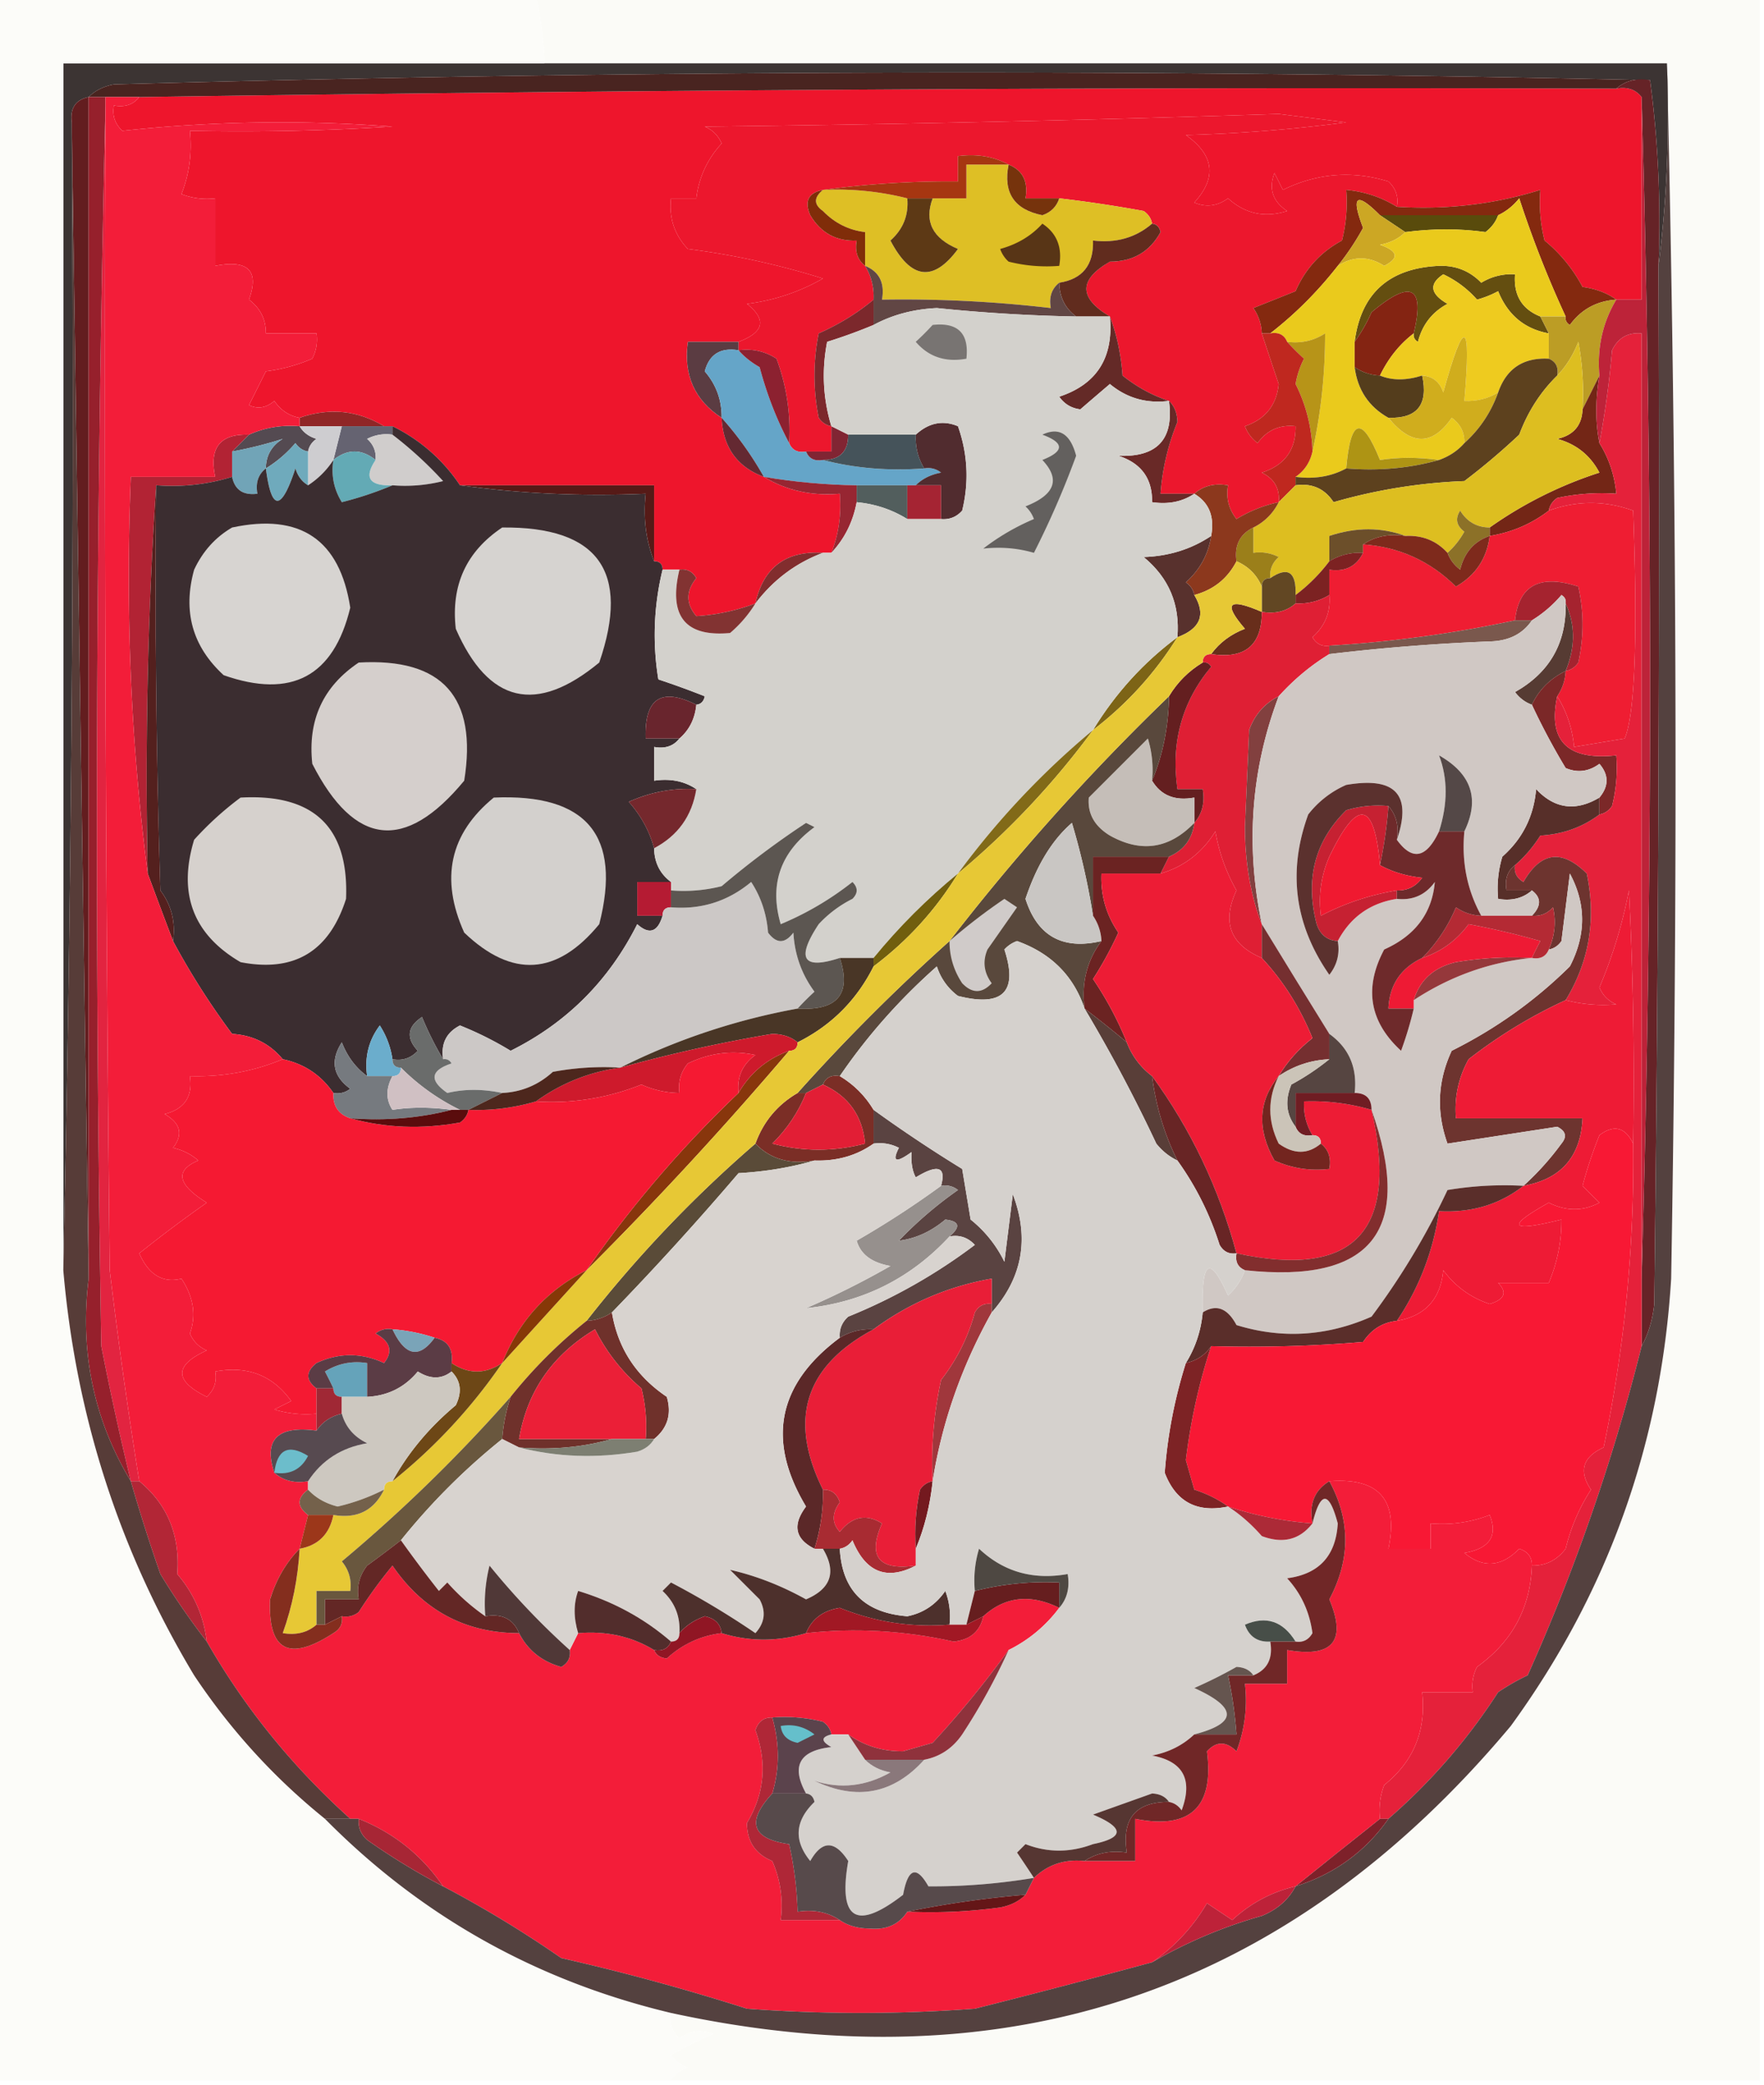 <svg xmlns="http://www.w3.org/2000/svg" width="209" height="247" style="shape-rendering:geometricPrecision;text-rendering:geometricPrecision;image-rendering:optimizeQuality;fill-rule:evenodd;clip-rule:evenodd"><path style="opacity:1" fill="#ec172d" d="M165.5 24.5c-1.815-1.13-3.815-1.796-6-2a18.452 18.452 0 0 1-.5 6c-2.513 1.348-4.347 3.348-5.5 6l-5 2a5.575 5.575 0 0 1 1 3c.656 1.984 1.322 3.984 2 6-.248 2.506-1.581 4.172-4 5a4.458 4.458 0 0 0 1.5 2c1.11-1.537 2.61-2.203 4.5-2 .048 2.792-1.285 4.625-4 5.5 1.473.71 2.14 1.876 2 3.5a16.062 16.062 0 0 0-5 2c-.929-1.189-1.262-2.522-1-4-1.599-.268-2.932.066-4 1h-4a27.716 27.716 0 0 1 2-8.5c-.028-1.07-.361-1.903-1-2.5-1.948-.631-3.781-1.631-5.5-3-.186-2.536-.686-4.869-1.5-7-3.71-2.198-3.71-4.364 0-6.5 2.729-.005 4.729-1.171 6-3.5-.124-.607-.457-.94-1-1-.111-.617-.444-1.117-1-1.5-3.327-.61-6.661-1.11-10-1.5h-4c.343-1.983-.324-3.317-2-4-1.765-.961-3.765-1.295-6-1v3a111.796 111.796 0 0 0-16 1c-1.725.343-2.225 1.343-1.5 3 1.263 2.107 3.097 3.107 5.5 3-.237 1.291.096 2.291 1 3 .734 1.208 1.067 2.541 1 4-1.922 1.601-4.089 2.935-6.5 4a25.249 25.249 0 0 0 0 10c.383.556.883.89 1.5 1v3h-3c-.992.172-1.658-.162-2-1a24.364 24.364 0 0 0-1.5-10c-1.356-.88-2.856-1.214-4.5-1v-1c3.027-1.126 3.36-2.626 1-4.5a23.954 23.954 0 0 0 9-3 92.366 92.366 0 0 0-16-3.5c-1.586-1.673-2.253-3.673-2-6h3c.3-2.473 1.3-4.64 3-6.5-.405-.945-1.072-1.612-2-2a3154.85 3154.85 0 0 0 68-1.5l8 1c-6.307.83-12.641 1.33-19 1.5 3.362 2.382 3.695 5.049 1 8 1.399.595 2.732.428 4-.5 2.027 1.839 4.36 2.339 7 1.5-1.711-1.133-2.211-2.633-1.5-4.5l1 2c4.043-1.983 8.209-2.316 12.5-1 .886.825 1.219 1.825 1 3z"/><path style="opacity:1" fill="#ee152c" d="M191.5 10.5c1.291-.237 2.291.096 3 1v24h-3c-1.109-.79-2.442-1.29-4-1.5a17.843 17.843 0 0 0-4.5-5.5 18.452 18.452 0 0 1-.5-6c-5.445 1.707-11.111 2.374-17 2 .219-1.175-.114-2.175-1-3-4.291-1.316-8.457-.983-12.5 1l-1-2c-.711 1.867-.211 3.367 1.5 4.5-2.64.839-4.973.339-7-1.5-1.268.928-2.601 1.095-4 .5 2.695-2.951 2.362-5.618-1-8 6.359-.17 12.693-.67 19-1.5l-8-1a3154.85 3154.85 0 0 1-68 1.5c.928.388 1.595 1.055 2 2-1.7 1.86-2.7 4.027-3 6.5h-3c-.253 2.327.414 4.327 2 6a92.366 92.366 0 0 1 16 3.5 23.954 23.954 0 0 1-9 3c2.36 1.874 2.027 3.374-1 4.5h-6c-.54 3.916.794 6.916 4 9 .164 3.486 1.831 5.819 5 7 2.67 1.618 5.67 2.285 9 2 .202 2.45-.131 4.783-1 7h-1c-4.4-.262-7.067 1.738-8 6-2.316.86-4.649 1.36-7 1.5-1.247-1.458-1.247-2.958 0-4.5-.457-.797-1.124-1.13-2-1h-2c0-.667-.333-1-1-1v-9h-23a20.291 20.291 0 0 0-8-7h-1c-3.137-1.89-6.47-2.224-10-1-1.235-.221-2.235-.888-3-2-.951.826-1.951.992-3 .5l2-4a20.435 20.435 0 0 0 5.5-1.5c.483-.948.65-1.948.5-3h-6c.02-1.643-.647-2.976-2-4 1.242-3.43-.091-4.763-4-4v-8a8.434 8.434 0 0 1-4-.5c.935-2.38 1.268-4.88 1-7.5 8.007.166 16.007 0 24-.5a175.082 175.082 0 0 0-32 .5c-.886-.825-1.219-1.825-1-3 1.291.237 2.291-.096 3-1a9757.719 9757.719 0 0 1 175-1z"/><path style="opacity:1" fill="#fbfbf7" d="M63.5-.5h145v247h-129c.418-.722 1.084-1.222 2-1.5a4.458 4.458 0 0 1-2-1.5 48.195 48.195 0 0 1 5-2.5c-1.399-.595-2.732-.428-4 .5-.886-.825-1.219-1.825-1-3 40.096 8.692 73.262-2.641 99.5-34 11.481-15.774 17.814-33.44 19-53 .832-48.168.665-96.168-.5-144h-133a41.58 41.58 0 0 0-1-8z"/><path style="opacity:1" fill="#debf25" d="M119.5 19.5c-.667 3.333.667 5.333 4 6 1.022-.355 1.689-1.022 2-2 3.339.39 6.673.89 10 1.5.556.383.889.883 1 1.5-1.938 1.663-4.272 2.33-7 2 .092 2.9-1.241 4.567-4 5-.904.709-1.237 1.709-1 3a150.94 150.94 0 0 0-20-1c.343-1.983-.324-3.317-2-4v-4c-1.933-.229-3.6-1.062-5-2.5-1.098-.77-1.098-1.603 0-2.5a34.17 34.17 0 0 1 10 1c.172 1.992-.495 3.659-2 5 2.423 4.624 5.089 4.957 8 1-3.021-1.273-4.021-3.273-3-6h4v-4h5z"/><path style="opacity:1" fill="#84290f" d="M165.5 24.5c5.889.374 11.555-.293 17-2a18.452 18.452 0 0 0 .5 6 17.843 17.843 0 0 1 4.5 5.5c1.558.21 2.891.71 4 1.5-2.321.158-4.154 1.158-5.5 3-.399-.228-.565-.562-.5-1a126.952 126.952 0 0 1-5.5-14c-.708.88-1.542 1.547-2.5 2h-14c-2.8-2.811-3.466-2.311-2 1.5a30.818 30.818 0 0 1-3 4.5c-2.389 3.055-5.055 5.722-8 8h-1a5.575 5.575 0 0 0-1-3l5-2c1.153-2.652 2.987-4.652 5.5-6 .495-1.973.662-3.973.5-6 2.185.204 4.185.87 6 2z"/><path style="opacity:1" fill="#5d3915" d="M107.5 23.5h3c-1.021 2.727-.021 4.727 3 6-2.911 3.957-5.577 3.624-8-1 1.505-1.341 2.172-3.008 2-5z"/><path style="opacity:1" fill="#612c1e" d="M136.5 26.5c.543.06.876.393 1 1-1.271 2.329-3.271 3.495-6 3.5-3.71 2.136-3.71 4.302 0 6.5h-4c-1.306-.967-1.973-2.3-2-4 2.759-.433 4.092-2.1 4-5 2.728.33 5.062-.337 7-2z"/><path style="opacity:1" fill="#644e10" d="m182.5 37.5 1 2c-2.86-.518-4.86-2.184-6-5a11.47 11.47 0 0 1-2.5 1 12.218 12.218 0 0 0-4-3c-1.726 1.148-1.559 2.315.5 3.5-1.82.98-2.987 2.48-3.5 4.5-.399-.228-.565-.562-.5-1 1.34-5.597-.327-6.43-5-2.5a19.588 19.588 0 0 1-2 3.5c.735-5.73 4.068-8.73 10-9 1.981-.063 3.648.604 5 2a6.846 6.846 0 0 1 4-1c-.19 2.459.81 4.126 3 5z"/><path style="opacity:1" fill="#3c3433" d="M64.5 7.5h133c.326 8.184-.008 16.184-1 24 .297-7.42-.036-14.754-1-22a3645.05 3645.05 0 0 0-182 .5c-1.238.232-2.238.732-3 1.5-1.548.321-2.215 1.321-2 3a4624.61 4624.61 0 0 1-1 136V7.5h57z"/><path style="opacity:1" fill="#583516" d="M123.5 26.5c1.713 1.135 2.38 2.802 2 5a18.437 18.437 0 0 1-6-.5 3.647 3.647 0 0 1-1-1.5c2.044-.565 3.71-1.565 5-3z"/><path style="opacity:1" fill="#594b0c" d="M163.5 25.5h14c-.283.79-.783 1.456-1.5 2-3.047-.429-6.214-.429-9.5 0l-3-2z"/><path style="opacity:1" fill="#cca724" d="m163.5 25.5 3 2c-.763.768-1.763 1.268-3 1.5 2.145.743 2.311 1.576.5 2.5-1.826-1.173-3.659-1.173-5.5 0a30.818 30.818 0 0 0 3-4.5c-1.466-3.811-.8-4.311 2-1.5z"/><path style="opacity:1" fill="#802d09" d="M97.5 22.5c-1.098.897-1.098 1.73 0 2.5 1.4 1.438 3.067 2.271 5 2.5v4c-.904-.709-1.237-1.709-1-3-2.403.107-4.237-.893-5.5-3-.725-1.657-.225-2.657 1.5-3z"/><path style="opacity:1" fill="#a63611" d="M119.5 19.5h-5v4h-7a34.17 34.17 0 0 0-10-1 111.796 111.796 0 0 1 16-1v-3c2.235-.295 4.235.039 6 1z"/><path style="opacity:1" fill="#76330c" d="M119.5 19.5c1.676.683 2.343 2.017 2 4h4c-.311.978-.978 1.645-2 2-3.333-.667-4.667-2.667-4-6z"/><path style="opacity:1" fill="#492420" d="M195.5 9.5c-1.599-.268-2.932.066-4 1-58.338-.19-116.671.144-175 1h-6c.762-.768 1.762-1.268 3-1.5a3645.05 3645.05 0 0 1 182-.5z"/><path style="opacity:1" fill="#eaca1c" d="M185.5 37.5h-3c-2.19-.874-3.19-2.541-3-5a6.846 6.846 0 0 0-4 1c-1.352-1.396-3.019-2.063-5-2-5.932.27-9.265 3.27-10 9v3c.345 2.698 1.678 4.698 4 6 2.709 3.328 5.209 3.328 7.5 0 1.039.744 1.539 1.744 1.5 3-.79.901-1.79 1.568-3 2-2.511-.338-4.845-.338-7 0-2.145-5.31-3.479-4.977-4 1-1.765.961-3.765 1.295-6 1 1.051-.722 1.718-1.722 2-3 1.004-4.523 1.504-9.19 1.5-14-1.356.88-2.856 1.214-4.5 1-.342-.838-1.008-1.172-2-1 2.945-2.278 5.611-4.945 8-8 1.841-1.173 3.674-1.173 5.5 0 1.811-.924 1.645-1.757-.5-2.5 1.237-.232 2.237-.732 3-1.5 3.286-.429 6.453-.429 9.5 0 .717-.544 1.217-1.21 1.5-2 .958-.453 1.792-1.12 2.5-2a126.952 126.952 0 0 0 5.5 14z"/><path style="opacity:1" fill="#614644" d="M102.5 31.5c1.676.683 2.343 2.017 2 4a150.94 150.94 0 0 1 20 1c-.237-1.291.096-2.291 1-3 .027 1.7.694 3.033 2 4a195.89 195.89 0 0 1-16.5-1c-2.777.131-5.277.798-7.5 2v-3c.067-1.459-.266-2.792-1-4z"/><path style="opacity:1" fill="#842412" d="M167.5 39.5c-1.68 1.282-3.013 2.949-4 5a5.728 5.728 0 0 1-3-1v-3a19.588 19.588 0 0 0 2-3.5c4.673-3.93 6.34-3.097 5 2.5z"/><path style="opacity:1" fill="#7c282c" d="M103.5 35.5v3a61.25 61.25 0 0 1-5.5 2c-.659 3.388-.492 6.721.5 10-.617-.11-1.117-.444-1.5-1a25.249 25.249 0 0 1 0-10c2.411-1.065 4.578-2.399 6.5-4z"/><path style="opacity:1" fill="#bc9d25" d="M191.5 35.5c-1.623 2.715-2.29 5.715-2 9l-2 4a32.462 32.462 0 0 0-.5-8c-.608 1.566-1.442 2.9-2.5 4 .172-.992-.162-1.658-1-2v-3l-1-2h3c-.065.438.101.772.5 1 1.346-1.842 3.179-2.842 5.5-3z"/><path style="opacity:1" fill="#642a27" d="M131.5 37.5c.814 2.131 1.314 4.464 1.5 7 1.719 1.369 3.552 2.369 5.5 3-2.657.338-4.99-.329-7-2a612.617 612.617 0 0 0-3.5 3c-1.059-.13-1.892-.63-2.5-1.5 4.458-1.471 6.458-4.638 6-9.5z"/><path style="opacity:1" fill="#5b3c42" d="M87.5 40.5v1c-2.135-.353-3.468.48-4 2.5 1.356 1.567 2.023 3.4 2 5.5-3.206-2.084-4.54-5.084-4-9h6z"/><path style="opacity:1" fill="#662327" d="M191.5 10.5c1.068-.934 2.401-1.268 4-1a127.773 127.773 0 0 1 1 22c.167 41.001 0 82.001-.5 123-.198 1.882-.698 3.548-1.5 5v-8a2451.113 2451.113 0 0 0 0-140c-.709-.904-1.709-1.237-3-1z"/><path style="opacity:1" fill="#b79418" d="M155.5 53.5a18.724 18.724 0 0 0-2-8c.18-1.054.513-2.054 1-3a30.968 30.968 0 0 1-2-2c1.644.214 3.144-.12 4.5-1 .004 4.81-.496 9.477-1.5 14z"/><path style="opacity:1" fill="#eecb1f" d="M183.5 39.5v3c-3.022-.158-5.022 1.175-6 4-1.208.734-2.541 1.067-4 1 .827-9.696-.006-10.029-2.5-1-.417-1.256-1.25-1.923-2.5-2-1.898.596-3.565.596-5 0 .987-2.051 2.32-3.718 4-5-.065.438.101.772.5 1 .513-2.02 1.68-3.52 3.5-4.5-2.059-1.185-2.226-2.352-.5-3.5a12.218 12.218 0 0 1 4 3 11.47 11.47 0 0 0 2.5-1c1.14 2.816 3.14 4.482 6 5z"/><path style="opacity:1" fill="#65a5c8" d="M87.5 41.5c.672.767 1.505 1.434 2.5 2 .861 3.23 2.028 6.23 3.5 9 .342.838 1.008 1.172 2 1 .342.838 1.008 1.172 2 1 3.798.983 7.798 1.317 12 1a2.427 2.427 0 0 1 2 .5c-1.237.232-2.237.732-3 1.5h-7a72.046 72.046 0 0 1-11-1 39.397 39.397 0 0 0-5-7c.023-2.1-.644-3.933-2-5.5.532-2.02 1.865-2.853 4-2.5z"/><path style="opacity:1" fill="#8c2130" d="M87.5 41.5c1.644-.214 3.144.12 4.5 1a24.364 24.364 0 0 1 1.5 10c-1.472-2.77-2.639-5.77-3.5-9-.995-.566-1.828-1.233-2.5-2z"/><path style="opacity:1" fill="#543d1c" d="M160.5 43.5c.891.61 1.891.943 3 1 1.435.596 3.102.596 5 0 .744 3.45-.59 5.116-4 5-2.322-1.302-3.655-3.302-4-6z"/><path style="opacity:1" fill="#d0ad1d" d="M177.5 46.5c-.84 2.352-2.174 4.352-4 6 .039-1.256-.461-2.256-1.5-3-2.291 3.328-4.791 3.328-7.5 0 3.41.116 4.744-1.55 4-5 1.25.077 2.083.744 2.5 2 2.494-9.029 3.327-8.696 2.5 1 1.459.067 2.792-.266 4-1z"/><path style="opacity:1" fill="#902626" d="M45.5 50.5h-10v-1c3.53-1.224 6.863-.89 10 1z"/><path style="opacity:1" fill="#bf281f" d="M149.5 39.5h1c.992-.172 1.658.162 2 1a30.968 30.968 0 0 0 2 2c-.487.946-.82 1.946-1 3a18.724 18.724 0 0 1 2 8c-.282 1.278-.949 2.278-2 3v1l-2 2c.14-1.624-.527-2.79-2-3.5 2.715-.875 4.048-2.708 4-5.5-1.89-.203-3.39.463-4.5 2a4.458 4.458 0 0 1-1.5-2c2.419-.828 3.752-2.494 4-5-.678-2.016-1.344-4.016-2-6z"/><path style="opacity:1" fill="#544a51" d="M35.5 50.5c.417.722 1.084 1.222 2 1.5-.556.383-.89.883-1 1.5-.617-.11-1.117-.444-1.5-1a14.692 14.692 0 0 1-3.5 3c.01-1.517.677-2.684 2-3.5a49.692 49.692 0 0 1-6 1.5l2-2c1.88-.841 3.88-1.175 6-1z"/><path style="opacity:1" fill="#656371" d="M40.5 50.5h6v1a4.932 4.932 0 0 0-3 .5c.752.67 1.086 1.504 1 2.5-1.667-1.333-3.333-1.333-5 0l1-4z"/><path style="opacity:1" fill="#cecdd0" d="M35.5 50.5h5l-1 4a10.174 10.174 0 0 1-3 3v-4c.11-.617.444-1.117 1-1.5-.916-.278-1.583-.778-2-1.5z"/><path style="opacity:1" fill="#642932" d="M85.5 49.5a39.397 39.397 0 0 1 5 7c-3.169-1.181-4.836-3.514-5-7z"/><path style="opacity:1" fill="#812533" d="m98.5 50.5 2 1c0 2-1 3-3 3-.992.172-1.658-.162-2-1h3v-3z"/><path style="opacity:1" fill="#512c2f" d="M111.5 61.5v-4h-3c.763-.768 1.763-1.268 3-1.5a2.427 2.427 0 0 0-2-.5c-.734-1.208-1.067-2.541-1-4 1.544-1.414 3.211-1.747 5-1 1.157 3.284 1.324 6.618.5 10-.671.752-1.504 1.086-2.5 1z"/><path style="opacity:1" fill="#631d1f" d="M10.5 11.5v140l-2-137c-.215-1.679.452-2.679 2-3z"/><path style="opacity:1" fill="#45535a" d="M100.5 51.5h8c-.067 1.459.266 2.792 1 4-4.202.317-8.202-.017-12-1 2 0 3-1 3-3z"/><path style="opacity:1" fill="#ae9414" d="M170.5 54.5c-3.462.982-7.129 1.315-11 1 .521-5.977 1.855-6.31 4-1 2.155-.338 4.489-.338 7 0z"/><path style="opacity:1" fill="#71a4b7" d="M31.5 55.5c-.904.709-1.237 1.709-1 3-1.679.215-2.679-.452-3-2v-3c2.15-.405 4.15-.905 6-1.5-1.323.816-1.99 1.983-2 3.5z"/><path style="opacity:1" fill="#6faabc" d="M36.5 53.5v4c-.722-.417-1.222-1.084-1.5-2-1.672 5.111-2.838 5.111-3.5 0 1.294-.79 2.46-1.79 3.5-3 .383.556.883.89 1.5 1z"/><path style="opacity:1" fill="#d0cdcc" d="M46.5 51.5a46.142 46.142 0 0 1 6 5.5 18.436 18.436 0 0 1-6 .5c-2.748.098-3.414-.902-2-3 .086-.996-.248-1.83-1-2.5a4.932 4.932 0 0 1 3-.5z"/><path style="opacity:1" fill="#692927" d="M138.5 47.5c.639.597.972 1.43 1 2.5a27.716 27.716 0 0 0-2 8.5h4c-1.419.951-3.085 1.285-5 1 .048-2.792-1.285-4.625-4-5.5 4.614.197 6.614-1.97 6-6.5z"/><path style="opacity:1" fill="#5d411e" d="M183.5 42.5c.838.342 1.172 1.008 1 2-1.974 1.928-3.474 4.261-4.5 7a80.397 80.397 0 0 1-6.5 5.5 64.786 64.786 0 0 0-15.5 2.5c-1.049-1.607-2.549-2.273-4.5-2v-1c2.235.295 4.235-.039 6-1 3.871.315 7.538-.018 11-1 1.21-.432 2.21-1.099 3-2 1.826-1.648 3.16-3.648 4-6 .978-2.825 2.978-4.158 6-4z"/><path style="opacity:1" fill="#63aab5" d="M44.5 54.5c-1.414 2.098-.748 3.098 2 3a41.744 41.744 0 0 1-6 2c-.952-1.545-1.285-3.212-1-5 1.667-1.333 3.333-1.333 5 0z"/><path style="opacity:1" fill="#561a17" d="M54.5 57.5h23v9c-.973-2.448-1.306-5.115-1-8-7.52.325-14.852-.008-22-1z"/><path style="opacity:1" fill="#972632" d="M90.5 56.5c3.635.614 7.302.948 11 1v2c-.44 2.344-1.44 4.344-3 6 .869-2.217 1.202-4.55 1-7-3.33.285-6.33-.382-9-2z"/><path style="opacity:1" fill="#525e5d" d="M101.5 57.5h6v4c-1.815-1.13-3.815-1.796-6-2v-2z"/><path style="opacity:1" fill="#732616" d="M189.5 44.5c-.486 2.882-.486 5.548 0 8 1.13 1.815 1.796 3.815 2 6a24.939 24.939 0 0 0-7 .5c-.556.383-.889.883-1 1.5-2.047 1.575-4.381 2.575-7 3v-1a47.882 47.882 0 0 1 13-6.5c-1.083-2.056-2.75-3.39-5-4 1.926-.422 2.926-1.59 3-3.5l2-4z"/><path style="opacity:1" fill="#a52433" d="M107.5 57.5h4v4h-4v-4z"/><path style="opacity:1" fill="#ddbe20" d="M187.5 48.5c-.074 1.91-1.074 3.078-3 3.5 2.25.61 3.917 1.944 5 4a47.882 47.882 0 0 0-13 6.5c-1.517-.01-2.684-.677-3.5-2-.617.95-.451 1.782.5 2.5-.566.995-1.233 1.828-2 2.5-1.32-1.442-2.986-2.108-5-2-2.844-1.051-5.844-1.051-9 0v3a20.233 20.233 0 0 1-4 4c.098-2.748-.902-3.414-3-2-.086-.996.248-1.83 1-2.5a4.932 4.932 0 0 0-3-.5v-3a6.544 6.544 0 0 0 3-3l2-2c1.951-.273 3.451.393 4.5 2a64.786 64.786 0 0 1 15.5-2.5 80.397 80.397 0 0 0 6.5-5.5c1.026-2.739 2.526-5.072 4.5-7 1.058-1.1 1.892-2.434 2.5-4 .497 2.646.664 5.313.5 8z"/><path style="opacity:1" fill="#8c7128" d="M176.5 62.5v1c-1.835.622-3.002 1.956-3.5 4-.717-.544-1.217-1.21-1.5-2 .767-.672 1.434-1.505 2-2.5-.951-.718-1.117-1.55-.5-2.5.816 1.323 1.983 1.99 3.5 2z"/><path style="opacity:1" fill="#b22334" d="m29.5 51.5-2 2v3c-2.892.903-5.892 1.236-9 1a529.607 529.607 0 0 0-1 46c-1.984-15.298-2.651-30.964-2-47h10c-.744-3.45.59-5.116 4-5z"/><path style="opacity:1" fill="#6c4f2a" d="M166.5 63.5c-1.915-.285-3.581.049-5 1v1c-1.459-.067-2.792.266-4 1v-3c3.156-1.051 6.156-1.051 9 0z"/><path style="opacity:1" fill="#9b7f1a" d="M148.5 62.5v3a4.932 4.932 0 0 1 3 .5c-.752.67-1.086 1.504-1 2.5-.667 0-1 .333-1 1-.6-1.4-1.6-2.4-3-3-.271-1.88.396-3.213 2-4z"/><path style="opacity:1" fill="#ef1d32" d="M184.5 82.5a5.727 5.727 0 0 0 1-3c.617-.11 1.117-.444 1.5-1 .667-3 .667-6 0-9-4.546-1.494-7.046-.16-7.5 4a145.624 145.624 0 0 1-22 3c-.876.13-1.543-.203-2-1 1.505-1.341 2.172-3.008 2-5v-3c1.88.27 3.213-.396 4-2v-1c4.274.303 7.941 1.97 11 5 2.333-1.332 3.666-3.332 4-6 2.619-.425 4.953-1.425 7-3 3.314-1.207 6.648-1.207 10 0 .545 15.073.211 24.073-1 27l-6 1c-.204-2.185-.87-4.185-2-6z"/><path style="opacity:1" fill="#822d2e" d="M97.5 65.5c-3.21 1.201-5.877 3.201-8 6 .933-4.262 3.6-6.262 8-6z"/><path style="opacity:1" fill="#8c381d" d="M141.5 58.5c1.068-.934 2.401-1.268 4-1-.262 1.478.071 2.811 1 4a16.062 16.062 0 0 1 5-2 6.544 6.544 0 0 1-3 3c-1.604.787-2.271 2.12-2 4-1.059 2.055-2.725 3.389-5 4-.111-.617-.444-1.117-1-1.5 1.674-1.506 2.674-3.34 3-5.5.423-2.281-.244-3.948-2-5z"/><path style="opacity:1" fill="#7e2a1c" d="M161.5 64.5c1.419-.951 3.085-1.285 5-1 2.014-.108 3.68.558 5 2 .283.79.783 1.456 1.5 2 .498-2.044 1.665-3.378 3.5-4-.334 2.668-1.667 4.668-4 6-3.059-3.03-6.726-4.697-11-5z"/><path style="opacity:1" fill="#58312d" d="M143.5 63.5c-.326 2.16-1.326 3.994-3 5.5.556.383.889.883 1 1.5 1.397 2.323.73 3.99-2 5 .321-3.872-1.012-7.039-4-9.5 2.982-.097 5.649-.93 8-2.5z"/><path style="opacity:1" fill="#624723" d="M153.5 70.5v1c-1.068.934-2.401 1.268-4 1v-3c0-.667.333-1 1-1 2.098-1.414 3.098-.748 3 2z"/><path style="opacity:1" fill="#7c2222" d="M161.5 65.5c-.787 1.604-2.12 2.27-4 2v3c-1.208.734-2.541 1.067-4 1v-1a20.233 20.233 0 0 0 4-4c1.208-.734 2.541-1.067 4-1z"/><path style="opacity:1" fill="#e22440" d="M12.5 12.5c-.167 46.001 0 92.001.5 138a620.147 620.147 0 0 0 3.5 25h-1a375.713 375.713 0 0 1-3.5-16c-.832-49.168-.665-98.168.5-147z"/><path style="opacity:1" fill="#a5232f" d="M185.5 79.5c1.157-2.807 1.157-5.474 0-8 .065-.438-.101-.772-.5-1a14.694 14.694 0 0 1-3.5 3h-2c.454-4.16 2.954-5.494 7.5-4 .667 3 .667 6 0 9-.383.556-.883.89-1.5 1z"/><path style="opacity:1" fill="#3b2d30" d="M46.5 51.5v-1a20.291 20.291 0 0 1 8 7c7.148.992 14.48 1.325 22 1-.306 2.885.027 5.552 1 8 .667 0 1 .333 1 1a32.591 32.591 0 0 0-.5 13 99.82 99.82 0 0 1 5.5 2c-.124.607-.457.94-1 1-4.159-2.086-6.159-.752-6 4h4c-.709.904-1.709 1.237-3 1v4c1.915-.284 3.581.049 5 1-2.738-.163-5.404.337-8 1.5 1.453 1.649 2.453 3.482 3 5.5.027 1.699.694 3.033 2 4h-4v4h3c-.578 1.943-1.578 2.277-3 1-3.363 6.696-8.363 11.696-15 15a40.181 40.181 0 0 0-6-3c-1.611.82-2.278 2.154-2 4a38.715 38.715 0 0 1-2.5-5c-1.744 1.149-1.91 2.483-.5 4-.825.886-1.825 1.219-3 1a10.122 10.122 0 0 0-1.5-4c-1.319 1.75-1.819 3.75-1.5 6-1.35-.983-2.35-2.316-3-4-1.393 2.174-1.06 4.007 1 5.5a2.429 2.429 0 0 1-2 .5c-1.464-2.13-3.464-3.463-6-4-1.53-1.846-3.53-2.846-6-3a88.621 88.621 0 0 1-7-11c.319-2.25-.181-4.25-1.5-6-.5-15.996-.667-31.996-.5-48 3.108.236 6.108-.097 9-1 .321 1.548 1.321 2.215 3 2-.237-1.291.096-2.291 1-3 .662 5.111 1.828 5.111 3.5 0 .278.916.778 1.583 1.5 2a10.174 10.174 0 0 0 3-3c-.285 1.788.048 3.455 1 5a41.744 41.744 0 0 0 6-2 18.436 18.436 0 0 0 6-.5 46.142 46.142 0 0 0-6-5.5z"/><path style="opacity:1" fill="#d6d3d0" d="M59.5 62.5c11.38-.118 15.213 5.215 11.5 16-7.465 6.174-13.132 4.84-17-4-.587-5.156 1.246-9.156 5.5-12z"/><path style="opacity:1" fill="#d7d4d1" d="M27.5 62.5c8.089-1.731 12.755 1.436 14 9.5-1.97 8.154-6.97 10.82-15 8-3.703-3.396-4.87-7.563-3.5-12.5 1.025-2.187 2.525-3.854 4.5-5z"/><path style="opacity:1" fill="#563b33" d="M185.5 71.5c1.157 2.526 1.157 5.193 0 8-1.841.902-3.174 2.236-4 4-.789-.283-1.456-.783-2-1.5 4.099-2.314 6.099-5.814 6-10.5z"/><path style="opacity:1" fill="#682e1b" d="M149.5 72.5c.012 3.946-1.988 5.613-6 5 .983-1.35 2.316-2.35 4-3-2.628-3.046-1.961-3.713 2-2z"/><path style="opacity:1" fill="#7a584d" d="M179.5 73.5h2c-1.089 1.617-2.756 2.45-5 2.5-6.382.247-12.715.747-19 1.5v-1a145.624 145.624 0 0 0 22-3z"/><path style="opacity:1" fill="#7d6416" d="M139.5 75.5c-2.632 4.234-5.966 7.9-10 11 2.661-4.358 5.995-8.025 10-11z"/><path style="opacity:1" fill="#96202c" d="M10.5 11.5h2v1a3605.994 3605.994 0 0 0-.5 147 375.713 375.713 0 0 0 3.5 16c-4.398-7.308-6.064-15.308-5-24v-140z"/><path style="opacity:1" fill="#7b2828" d="M185.5 79.5a5.727 5.727 0 0 1-1 3c-1.128 5.29 1.206 7.623 7 7a18.452 18.452 0 0 1-.5 6c-.383.556-.883.89-1.5 1v-2c1.126-1.358 1.126-2.692 0-4-1.268.928-2.601 1.095-4 .5a81.314 81.314 0 0 1-4-7.5c.826-1.764 2.159-3.098 4-4z"/><path style="opacity:1" fill="#69252d" d="M82.5 83.5c-.16 1.653-.826 2.986-2 4h-4c-.159-4.752 1.841-6.086 6-4z"/><path style="opacity:1" fill="#d3d1cc" d="M127.5 37.5h4c.458 4.862-1.542 8.029-6 9.5.608.87 1.441 1.37 2.5 1.5a612.617 612.617 0 0 1 3.5-3c2.01 1.671 4.343 2.338 7 2 .614 4.53-1.386 6.697-6 6.5 2.715.875 4.048 2.708 4 5.5 1.915.285 3.581-.049 5-1 1.756 1.052 2.423 2.719 2 5-2.351 1.57-5.018 2.403-8 2.5 2.988 2.461 4.321 5.628 4 9.5-4.005 2.975-7.339 6.642-10 11a96.498 96.498 0 0 0-16 17c-3.667 3-7 6.333-10 10h-4c-4.377 1.432-5.21.099-2.5-4a13.923 13.923 0 0 1 4-3c.667-.667.667-1.333 0-2a36.108 36.108 0 0 1-8.5 5c-1.377-4.702-.043-8.535 4-11.5l-1-.5a103.255 103.255 0 0 0-10 7.5 18.452 18.452 0 0 1-6 .5v-1c-1.306-.967-1.973-2.301-2-4 2.823-1.492 4.49-3.826 5-7-1.419-.951-3.085-1.284-5-1v-4c1.291.237 2.291-.096 3-1 1.174-1.014 1.84-2.347 2-4 .543-.06.876-.393 1-1a99.82 99.82 0 0 0-5.5-2c-.706-4.387-.54-8.72.5-13h2c-1.322 5.493.678 7.993 6 7.5a14.692 14.692 0 0 0 3-3.5c2.123-2.799 4.79-4.799 8-6h1c1.56-1.656 2.56-3.656 3-6 2.185.204 4.185.87 6 2h4c.996.086 1.829-.248 2.5-1 .824-3.382.657-6.716-.5-10-1.789-.747-3.456-.414-5 1h-8l-2-1c-.992-3.279-1.159-6.612-.5-10a61.25 61.25 0 0 0 5.5-2c2.223-1.202 4.723-1.869 7.5-2a195.89 195.89 0 0 0 16.5 1z"/><path style="opacity:1" fill="#823332" d="M80.5 67.5c.876-.13 1.543.203 2 1-1.247 1.542-1.247 3.042 0 4.5 2.351-.14 4.684-.64 7-1.5a14.692 14.692 0 0 1-3 3.5c-5.322.493-7.322-2.007-6-7.5z"/><path style="opacity:1" fill="#63605e" d="M123.5 51.5c1.985-.934 3.318-.1 4 2.5a105.253 105.253 0 0 1-5 11.5c-1.926-.56-3.926-.727-6-.5a26.968 26.968 0 0 1 6-3.5 3.647 3.647 0 0 0-1-1.5c3.502-1.375 4.168-3.208 2-5.5 2.625-1.034 2.625-2.034 0-3z"/><path style="opacity:1" fill="#787472" d="M110.5 38.5c3-.333 4.333 1 4 4-2.477.45-4.477-.218-6-2a30.968 30.968 0 0 0 2-2z"/><path style="opacity:1" fill="#df1f34" d="M157.5 70.5c.172 1.992-.495 3.659-2 5 .457.797 1.124 1.13 2 1v1c-2.196 1.338-4.196 3.005-6 5-1.673.843-2.84 2.176-3.5 4l-.5 11.5c.01 4.229.677 8.062 2 11.5v4c-3.753-1.59-4.753-4.257-3-8a21.4 21.4 0 0 1-2.5-7c-1.558 2.521-3.725 4.188-6.5 5l1-2c1.762-.762 2.762-2.096 3-4 .934-1.068 1.268-2.401 1-4h-3c-.792-5.524.541-10.357 4-14.5-.228-.399-.562-.565-1-.5 0-.667.333-1 1-1 4.012.613 6.012-1.054 6-5 1.599.268 2.932-.066 4-1 1.459.067 2.792-.266 4-1z"/><path style="opacity:1" fill="#d5cfcc" d="M42.5 78.5c9.928-.57 14.094 4.097 12.5 14-7 8.467-13 7.801-18-2-.562-5.165 1.271-9.165 5.5-12z"/><path style="opacity:1" fill="#54201e" d="M18.5 57.5c-.167 16.004 0 32.004.5 48 1.319 1.75 1.819 3.75 1.5 6-.994-2.624-1.994-5.29-3-8-.33-15.51.004-30.842 1-46z"/><path style="opacity:1" fill="#e5213a" d="M194.5 151.5v8a234.482 234.482 0 0 1-13.5 39 26.585 26.585 0 0 0-3.5 2 70.082 70.082 0 0 1-13 15h-1a8.43 8.43 0 0 1 .5-4c3.495-2.8 4.995-6.467 4.5-11h6a4.934 4.934 0 0 1 .5-3c4.151-2.972 6.317-6.972 6.5-12 1.643.02 2.976-.647 4-2a22.725 22.725 0 0 1 3-7c-1.482-2.21-.982-3.876 1.5-5a165.269 165.269 0 0 0 3.5-36c.166-10.006 0-20.006-.5-30a57.281 57.281 0 0 1-3.5 11.5c.405.945 1.072 1.612 2 2a17.65 17.65 0 0 1-6-.5c2.797-4.58 3.63-9.58 2.5-15-2.948-2.919-5.448-2.586-7.5 1-.798-.457-1.131-1.124-1-2 1.135-.974 2.135-2.141 3-3.5 2.651-.153 4.984-.987 7-2.5.617-.11 1.117-.444 1.5-1 .495-1.973.662-3.973.5-6-5.794.623-8.128-1.71-7-7 1.13 1.815 1.796 3.815 2 6l6-1c1.211-2.927 1.545-11.927 1-27-3.352-1.207-6.686-1.207-10 0 .111-.617.444-1.117 1-1.5a24.939 24.939 0 0 1 7-.5c-.204-2.185-.87-4.185-2-6 .68-3.62 1.18-7.286 1.5-11 .71-1.473 1.876-2.14 3.5-2v112z"/><path style="opacity:1" fill="#641f20" d="M142.5 78.5c.438-.065.772.101 1 .5-3.459 4.143-4.792 8.976-4 14.5h3c.268 1.599-.066 2.932-1 4v-3c-2.281.423-3.948-.244-5-2 1.285-3.088 1.951-6.422 2-10 1-1.667 2.333-3 4-4z"/><path style="opacity:1" fill="#826a18" d="M129.5 86.5a96.735 96.735 0 0 1-16 17 96.498 96.498 0 0 1 16-17z"/><path style="opacity:1" fill="#82403f" d="M151.5 82.5c-3.28 8.665-3.947 17.665-2 27-1.323-3.438-1.99-7.271-2-11.5l.5-11.5c.66-1.824 1.827-3.157 3.5-4z"/><path style="opacity:1" fill="#75282d" d="M82.5 93.5c-.51 3.174-2.177 5.508-5 7-.547-2.018-1.547-3.851-3-5.5 2.596-1.163 5.262-1.663 8-1.5z"/><path style="opacity:1" fill="#c5beb8" d="M136.5 92.5c1.052 1.756 2.719 2.423 5 2v3c-2.961 3.075-6.294 3.575-10 1.5-1.829-1.113-2.663-2.613-2.5-4.5l7-7c.494 1.634.66 3.3.5 5z"/><path style="opacity:1" fill="#572f29" d="M189.5 94.5v2c-2.016 1.513-4.349 2.347-7 2.5-.865 1.359-1.865 2.526-3 3.5-.904.709-1.237 1.709-1 3h3c-1.068.934-2.401 1.268-4 1a12.93 12.93 0 0 1 .5-5c2.393-2.119 3.726-4.785 4-8 2.194 2.337 4.694 2.67 7.5 1z"/><path style="opacity:1" fill="#d6d1cd" d="M28.5 94.5c8.684-.48 12.85 3.52 12.5 12-1.986 6.24-6.152 8.74-12.5 7.5-5.609-3.277-7.442-8.11-5.5-14.5a37.852 37.852 0 0 1 5.5-5z"/><path style="opacity:1" fill="#d3d0cd" d="M58.5 94.5c11.021-.49 15.188 4.51 12.5 15-4.997 6.085-10.33 6.419-16 1-2.88-6.395-1.714-11.728 3.5-16z"/><path style="opacity:1" fill="#b51b33" d="M79.5 104.5v3c-.667 0-1 .333-1 1h-3v-4h4z"/><path style="opacity:1" fill="#705e0e" d="M113.5 103.5c-2.601 4.271-5.934 7.937-10 11v-1c3-3.667 6.333-7 10-10z"/><path style="opacity:1" fill="#59483c" d="M138.5 82.5c-.049 3.578-.715 6.912-2 10a12.93 12.93 0 0 0-.5-5l-7 7c-.163 1.887.671 3.387 2.5 4.5 3.706 2.075 7.039 1.575 10-1.5-.238 1.904-1.238 3.238-3 4h-9v7a84.085 84.085 0 0 0-2.5-11c-2.333 2.011-4.167 5.012-5.5 9 1.407 4.415 4.407 6.082 9 5-1.726 2.32-2.393 4.987-2 8-1.309-3.893-3.976-6.56-8-8a3.647 3.647 0 0 0-1.5 1c1.651 5.017-.182 6.851-5.5 5.5a6.978 6.978 0 0 1-2.5-3.5c-4.436 3.928-8.269 8.261-11.5 13-.992-.172-1.658.162-2 1l-2 1h-1a229.5 229.5 0 0 1 18-18 268.03 268.03 0 0 1 26-29z"/><path style="opacity:1" fill="#d0cbc9" d="M112.5 111.5a68.019 68.019 0 0 1 6.5-5l1.5 1-3.5 5c-.595 1.399-.428 2.732.5 4-1.151 1.231-2.317 1.231-3.5 0-1.009-1.525-1.509-3.192-1.5-5z"/><path style="opacity:1" fill="#c9c6c3" d="M129.5 108.5c.61.891.943 1.891 1 3-4.593 1.082-7.593-.585-9-5 1.333-3.988 3.167-6.989 5.5-9a84.085 84.085 0 0 1 2.5 11z"/><path style="opacity:1" fill="#ccc8c6" d="M94.5 119.5a77.89 77.89 0 0 0-21 7 32.462 32.462 0 0 0-8 .5c-1.717 1.559-3.717 2.392-6 2.5-2.307-.486-4.473-.486-6.5 0-2.167-1.5-2-2.667.5-3.5-.228-.399-.562-.565-1-.5-.278-1.846.389-3.18 2-4 2.08.831 4.08 1.831 6 3 6.637-3.304 11.637-8.304 15-15 1.422 1.277 2.422.943 3-1 0-.667.333-1 1-1 3.576.295 6.743-.705 9.5-3 1.163 1.785 1.83 3.785 2 6 1 1.333 2 1.333 3 0 .151 2.619.985 4.953 2.5 7a31.12 31.12 0 0 0-2 2z"/><path style="opacity:1" fill="#6b2322" d="m138.5 101.5-1 2h-7c-.113 2.549.554 4.882 2 7a43.286 43.286 0 0 1-3 5.5 39.94 39.94 0 0 1 4 7.5 119.872 119.872 0 0 0-5-4c-.393-3.013.274-5.68 2-8a5.727 5.727 0 0 0-1-3v-7h9z"/><path style="opacity:1" fill="#5c5651" d="M99.5 113.5c1.405 4.277-.261 6.277-5 6a31.12 31.12 0 0 1 2-2c-1.515-2.047-2.349-4.381-2.5-7-1 1.333-2 1.333-3 0-.17-2.215-.837-4.215-2-6-2.757 2.295-5.924 3.295-9.5 3v-2a18.452 18.452 0 0 0 6-.5 103.255 103.255 0 0 1 10-7.5l1 .5c-4.043 2.965-5.377 6.798-4 11.5a36.108 36.108 0 0 0 8.5-5c.667.667.667 1.333 0 2a13.923 13.923 0 0 0-4 3c-2.71 4.099-1.877 5.432 2.5 4z"/><path style="opacity:1" fill="#6d342f" d="M185.5 118.5a58.417 58.417 0 0 0-11.5 7c-1.202 2.177-1.702 4.511-1.5 7h15c-.208 4.54-2.541 7.207-7 8a32.864 32.864 0 0 0 4.5-5c.688-.832.521-1.498-.5-2l-13 2c-1.342-3.748-1.175-7.415.5-11 5.233-2.61 9.899-5.943 14-10 1.932-3.732 1.932-7.399 0-11l-1 8c-.383.556-.883.889-1.5 1 .718-1.637.884-3.303.5-5-.671.752-1.504 1.086-2.5 1 1.125-1.152 1.125-2.152 0-3h-3c-.237-1.291.096-2.291 1-3-.131.876.202 1.543 1 2 2.052-3.586 4.552-3.919 7.5-1 1.13 5.42.297 10.42-2.5 15z"/><path style="opacity:1" fill="#d0c8c4" d="M185.5 71.5c.099 4.686-1.901 8.186-6 10.5.544.717 1.211 1.217 2 1.5a81.314 81.314 0 0 0 4 7.5c1.399.595 2.732.428 4-.5 1.126 1.308 1.126 2.642 0 4-2.806 1.67-5.306 1.337-7.5-1-.274 3.215-1.607 5.881-4 8a12.93 12.93 0 0 0-.5 5c1.599.268 2.932-.066 4-1 1.125.848 1.125 1.848 0 3h-6c-1.678-3.052-2.345-6.385-2-10 1.851-3.816.851-6.816-3-9 1.04 2.734 1.04 5.734 0 9-1.504 3.197-3.17 3.53-5 1 1.83-5.345-.17-7.512-6-6.5a11.529 11.529 0 0 0-4.5 3.5c-2.458 6.746-1.625 13.079 2.5 19 .929-1.189 1.262-2.522 1-4 1.498-2.831 3.831-4.498 7-5 1.89.203 3.39-.463 4.5-2-.324 3.691-2.324 6.358-6 8-2.422 4.55-1.756 8.55 2 12a42.47 42.47 0 0 0 1.5-5v-1c4.329-2.841 8.996-4.508 14-5 .992.172 1.658-.162 2-1 .617-.111 1.117-.444 1.5-1l1-8c1.932 3.601 1.932 7.268 0 11-4.101 4.057-8.767 7.39-14 10-1.675 3.585-1.842 7.252-.5 11l13-2c1.021.502 1.188 1.168.5 2a32.864 32.864 0 0 1-4.5 5 40.914 40.914 0 0 0-9 .5 85.75 85.75 0 0 1-9 15c-5.273 2.33-10.607 2.663-16 1-1.066-2.012-2.4-2.512-4-1.5-.175-6.197.825-6.863 3-2a7.47 7.47 0 0 0 2-3c15.045 1.62 20.045-4.713 15-19 0-1.333-.667-2-2-2 .334-2.991-.666-5.324-3-7a2207.668 2207.668 0 0 1-8-13c-1.947-9.335-1.28-18.335 2-27 1.804-1.995 3.804-3.662 6-5a236.925 236.925 0 0 1 19-1.5c2.244-.05 3.911-.883 5-2.5a14.694 14.694 0 0 0 3.5-3c.399.228.565.562.5 1z"/><path style="opacity:1" fill="#95383b" d="M181.5 113.5c-5.004.492-9.671 2.159-14 5 .719-2.388 2.385-3.888 5-4.5a40.914 40.914 0 0 1 9-.5z"/><path style="opacity:1" fill="#ee1a34" d="M181.5 113.5a40.914 40.914 0 0 0-9 .5c-2.615.612-4.281 2.112-5 4.5v1h-3c.122-2.792 1.456-4.792 4-6 2.235-.729 4.069-2.062 5.5-4a89.89 89.89 0 0 1 8.5 2c-.363.683-.696 1.35-1 2z"/><path style="opacity:1" fill="#b42a34" d="M175.5 108.5h6c.996.086 1.829-.248 2.5-1 .384 1.697.218 3.363-.5 5-.342.838-1.008 1.172-2 1 .304-.65.637-1.317 1-2a89.89 89.89 0 0 0-8.5-2c-1.431 1.938-3.265 3.271-5.5 4a18.633 18.633 0 0 0 4-6 5.576 5.576 0 0 0 3 1z"/><path style="opacity:1" fill="#c62132" d="M164.5 95.5a51.569 51.569 0 0 1-1 7c-.665-7.618-2.665-7.952-6-1a13.116 13.116 0 0 0-1 7 29.984 29.984 0 0 1 9-3v1c-3.169.502-5.502 2.169-7 5-1.25-.077-2.083-.744-2.5-2-1.39-5.331-.224-9.831 3.5-13.5a12.935 12.935 0 0 1 5-.5z"/><path style="opacity:1" fill="#6e2a2b" d="M164.5 95.5c.934 1.068 1.268 2.401 1 4 1.83 2.53 3.496 2.197 5-1h3c-.345 3.615.322 6.948 2 10a5.576 5.576 0 0 1-3-1 18.633 18.633 0 0 1-4 6c-2.544 1.208-3.878 3.208-4 6h3a42.47 42.47 0 0 1-1.5 5c-3.756-3.45-4.422-7.45-2-12 3.676-1.642 5.676-4.309 6-8-1.11 1.537-2.61 2.203-4.5 2v-1c1.256.039 2.256-.461 3-1.5-1.882-.198-3.548-.698-5-1.5a51.569 51.569 0 0 0 1-7z"/><path style="opacity:1" fill="#5b312e" d="M165.5 99.5c.268-1.599-.066-2.932-1-4a12.935 12.935 0 0 0-5 .5c-3.724 3.669-4.89 8.169-3.5 13.5.417 1.256 1.25 1.923 2.5 2 .262 1.478-.071 2.811-1 4-4.125-5.921-4.958-12.254-2.5-19a11.529 11.529 0 0 1 4.5-3.5c5.83-1.012 7.83 1.155 6 6.5z"/><path style="opacity:1" fill="#f01930" d="M163.5 102.5c1.452.802 3.118 1.302 5 1.5-.744 1.039-1.744 1.539-3 1.5a29.984 29.984 0 0 0-9 3 13.116 13.116 0 0 1 1-7c3.335-6.952 5.335-6.618 6 1z"/><path style="opacity:1" fill="#544847" d="M173.5 98.5h-3c1.04-3.266 1.04-6.266 0-9 3.851 2.184 4.851 5.184 3 9z"/><path style="opacity:1" fill="#593e38" d="M128.5 119.5a119.872 119.872 0 0 1 5 4 8.941 8.941 0 0 0 3 4c.449 3.548 1.449 6.881 3 10-.958-.453-1.792-1.119-2.5-2a183.224 183.224 0 0 0-8.5-16z"/><path style="opacity:1" fill="#752f30" d="M149.5 109.5c2.632 4.311 5.299 8.644 8 13v3c-2.203.104-4.203.77-6 2 1.011-1.699 2.345-3.199 4-4.5-1.453-3.597-3.453-6.764-6-9.5v-4z"/><path style="opacity:1" fill="#493626" d="M99.5 113.5h4v1c-2 4-5 7-9 9-.774-.647-1.774-.98-3-1a176.671 176.671 0 0 0-18 4 77.89 77.89 0 0 1 21-7c4.739.277 6.405-1.723 5-6z"/><path style="opacity:1" fill="#bd2339" d="M194.5 11.5a2451.113 2451.113 0 0 1 0 140v-112c-1.624-.14-2.79.527-3.5 2-.32 3.714-.82 7.38-1.5 11-.486-2.452-.486-5.118 0-8-.29-3.285.377-6.285 2-9h3v-24z"/><path style="opacity:1" fill="#6badcc" d="M46.5 125.5c0 .667.333 1 1 1 0 .667-.333 1-1 1h-3c-.319-2.25.181-4.25 1.5-6a10.122 10.122 0 0 1 1.5 4z"/><path style="opacity:1" fill="#88360c" d="M93.5 124.5a437.922 437.922 0 0 1-24 26 136.016 136.016 0 0 1 18-21c1.385-2.383 3.385-4.05 6-5z"/><path style="opacity:1" fill="#ed1c35" d="M149.5 113.5c2.547 2.736 4.547 5.903 6 9.5-1.655 1.301-2.989 2.801-4 4.5-2.418 2.964-2.585 6.298-.5 10 2.041.923 4.208 1.256 6.5 1 .237-1.291-.096-2.291-1-3 0-.667-.333-1-1-1-.734-1.208-1.067-2.541-1-4a24.93 24.93 0 0 1 8 1c3.298 14.363-2.035 20.03-16 17-2.079-7.702-5.412-14.702-10-21a8.941 8.941 0 0 1-3-4 39.94 39.94 0 0 0-4-7.5 43.286 43.286 0 0 0 3-5.5c-1.446-2.118-2.113-4.451-2-7h7c2.775-.812 4.942-2.479 6.5-5a21.4 21.4 0 0 0 2.5 7c-1.753 3.743-.753 6.41 3 8z"/><path style="opacity:1" fill="#6a6c6b" d="M52.5 125.5c.438-.065.772.101 1 .5-2.5.833-2.667 2-.5 3.5 2.027-.486 4.193-.486 6.5 0l-4 2h-1a25.908 25.908 0 0 1-7-5c-.667 0-1-.333-1-1 1.175.219 2.175-.114 3-1-1.41-1.517-1.244-2.851.5-4a38.715 38.715 0 0 0 2.5 5z"/><path style="opacity:1" fill="#564541" d="M157.5 122.5c2.334 1.676 3.334 4.009 3 7h-7v4c-1.113-1.446-1.28-3.113-.5-5a29.01 29.01 0 0 0 4.5-3v-3z"/><path style="opacity:1" fill="#767a7f" d="M43.5 127.5h3c-.792 1.467-.792 2.8 0 4 2.155-.338 4.489-.338 7 0-3.798.983-7.798 1.317-12 1-1.406-.473-2.073-1.473-2-3a2.429 2.429 0 0 0 2-.5c-2.06-1.493-2.393-3.326-1-5.5.65 1.684 1.65 3.017 3 4z"/><path style="opacity:1" fill="#ce1a2c" d="M94.5 123.5c0 .667-.333 1-1 1-2.615.95-4.615 2.617-6 5-.204-1.89.463-3.39 2-4.5-2.757-.584-5.423-.25-8 1-.837 1.011-1.17 2.178-1 3.5a11.184 11.184 0 0 1-4.5-1 28.423 28.423 0 0 1-12.5 2 21.828 21.828 0 0 1 10-4 176.671 176.671 0 0 1 18-4c1.226.02 2.226.353 3 1z"/><path style="opacity:1" fill="#6f1d23" d="M160.5 129.5c1.333 0 2 .667 2 2a24.93 24.93 0 0 0-8-1c-.067 1.459.266 2.792 1 4-.992.172-1.658-.162-2-1v-4h7z"/><path style="opacity:1" fill="#7b2e26" d="M97.5 128.5c.342-.838 1.008-1.172 2-1 1.667 1 3 2.333 4 4v4c-2.015 1.424-4.348 2.09-7 2-2.888.51-5.221-.156-7-2 .943-2.609 2.61-4.609 5-6h1c-.89 2.236-2.222 4.236-4 6 3.639.96 7.305.96 11 0-.324-3.319-1.991-5.652-5-7z"/><path style="opacity:1" fill="#f31d39" d="M12.5 11.5h4c-.709.904-1.709 1.237-3 1-.219 1.175.114 2.175 1 3a175.082 175.082 0 0 1 32-.5c-7.993.5-15.993.666-24 .5.268 2.62-.065 5.12-1 7.5a8.434 8.434 0 0 0 4 .5v8c3.909-.763 5.242.57 4 4 1.353 1.024 2.02 2.357 2 4h6a4.932 4.932 0 0 1-.5 3 20.435 20.435 0 0 1-5.5 1.5l-2 4c1.049.492 2.049.326 3-.5.765 1.112 1.765 1.779 3 2v1c-2.12-.175-4.12.159-6 1-3.41-.116-4.744 1.55-4 5h-10c-.651 16.036.016 31.702 2 47 1.006 2.71 2.006 5.376 3 8a88.621 88.621 0 0 0 7 11c2.47.154 4.47 1.154 6 3-3.486 1.453-7.153 2.119-11 2 .363 2.411-.637 3.911-3 4.5 1.894 1.079 2.227 2.413 1 4a6.802 6.802 0 0 1 3 1.5c-2.816 1.177-2.483 2.844 1 5a159.541 159.541 0 0 0-8 6c1.121 2.547 2.788 3.547 5 3 1.434 2.172 1.767 4.339 1 6.5.405.945 1.072 1.612 2 2-3.878 1.766-3.878 3.599 0 5.5.886-.825 1.219-1.825 1-3 3.825-.711 6.825.455 9 3.5l-2 1c1.634.494 3.3.66 5 .5v2c-4.625-.605-6.292 1.061-5 5 1.068.934 2.401 1.268 4 1v1c-1.333 1-1.333 2 0 3l-1 4c-1.595 1.611-2.761 3.611-3.5 6-.267 6.091 2.233 7.424 7.5 4 .797-.457 1.13-1.124 1-2a2.429 2.429 0 0 0 2-.5 56.602 56.602 0 0 1 4-5.5c3.635 5.317 8.635 7.983 15 8 1.048 2.034 2.715 3.367 5 4 .797-.457 1.13-1.124 1-2l1-2c3.33-.285 6.33.382 9 2 .235.597.735.93 1.5 1 1.86-1.701 4.027-2.701 6.5-3 3.294 1.019 6.628 1.019 10 0 5.793-.641 11.627-.308 17.5 1 1.95-.207 3.116-1.207 3.5-3 2.573-2.344 5.573-2.677 9-1a16.635 16.635 0 0 1-6 5 116.983 116.983 0 0 1-9 11l-3.5 1c-2.442.018-4.608-.649-6.5-2h-2c-.11-.617-.444-1.117-1-1.5a18.452 18.452 0 0 0-6-.5c-.997-.03-1.664.47-2 1.5 1.409 3.865 1.076 7.531-1 11-.005 2.163.995 3.663 3 4.5a13.118 13.118 0 0 1 1 7h7c.949.652 2.115.986 3.5 1 2.008.193 3.508-.474 4.5-2a60.931 60.931 0 0 0 11-.5c1.237-.232 2.237-.732 3-1.5l1-2c1.642-1.581 3.642-2.247 6-2h6v-5c6.526 1.289 9.36-1.377 8.5-8 1.113-1.211 2.28-1.211 3.5 0a16.873 16.873 0 0 0 1-8h5v-4c5.407.934 7.074-1.066 5-6 2.515-4.731 2.515-9.397 0-14 5.882-.451 8.216 2.216 7 8h5v-3c2.42.208 4.753-.126 7-1 .992 2.481-.008 3.981-3 4.5 2.23 1.829 4.397 1.662 6.5-.5 1.03.336 1.53 1.003 1.5 2-.183 5.028-2.349 9.028-6.5 12a4.934 4.934 0 0 0-.5 3h-6c.495 4.533-1.005 8.2-4.5 11a8.43 8.43 0 0 0-.5 4 1699.184 1699.184 0 0 0-10 8c-2.842.672-5.342 2.006-7.5 4l-3-2a21.784 21.784 0 0 1-6.5 7 1161.076 1161.076 0 0 1-21 5.5c-9 .667-18 .667-27 0a265.589 265.589 0 0 0-22-6 134.608 134.608 0 0 0-14-8.5c-2.509-3.669-5.842-6.335-10-8h-1c-6.862-6.178-12.529-13.178-17-21-.37-3.04-1.537-5.707-3.5-8 .353-4.566-1.147-8.233-4.5-11a620.147 620.147 0 0 1-3.5-25c-.5-45.999-.667-91.999-.5-138v-1z"/><path style="opacity:1" fill="#cbc4b8" d="M157.5 125.5a29.01 29.01 0 0 1-4.5 3c-.78 1.887-.613 3.554.5 5 .342.838 1.008 1.172 2 1 .667 0 1 .333 1 1-1.535 1.288-3.201 1.288-5 0-1.324-2.698-1.324-5.364 0-8 1.797-1.23 3.797-1.896 6-2z"/><path style="opacity:1" fill="#e21e35" d="M97.5 128.5c3.009 1.348 4.676 3.681 5 7-3.695.96-7.361.96-11 0 1.778-1.764 3.11-3.764 4-6l2-1z"/><path style="opacity:1" fill="#682525" d="M136.5 127.5c4.588 6.298 7.921 13.298 10 21-.876.131-1.543-.202-2-1-1.153-3.639-2.819-6.972-5-10-1.551-3.119-2.551-6.452-3-10z"/><path style="opacity:1" fill="#73251f" d="M151.5 127.5c-1.324 2.636-1.324 5.302 0 8 1.799 1.288 3.465 1.288 5 0 .904.709 1.237 1.709 1 3-2.292.256-4.459-.077-6.5-1-2.085-3.702-1.918-7.036.5-10z"/><path style="opacity:1" fill="#5a4b38" d="M89.5 135.5c1.779 1.844 4.112 2.51 7 2-2.805.819-5.805 1.319-9 1.5a353.245 353.245 0 0 1-15 16.5 5.727 5.727 0 0 1-3 1 149.11 149.11 0 0 1 20-21z"/><path style="opacity:1" fill="#e7c835" d="M146.5 66.5c1.4.6 2.4 1.6 3 3v3c-3.961-1.713-4.628-1.046-2 2-1.684.65-3.017 1.65-4 3-.667 0-1 .333-1 1-1.667 1-3 2.333-4 4a268.03 268.03 0 0 0-26 29 229.5 229.5 0 0 0-18 18c-2.39 1.391-4.057 3.391-5 6a149.11 149.11 0 0 0-20 21 57.466 57.466 0 0 0-9 9 184.127 184.127 0 0 1-20 19.5c.837 1.011 1.17 2.178 1 3.5h-4v4c-1.068.934-2.401 1.268-4 1 1.143-3.184 1.81-6.517 2-10 2.21-.394 3.543-1.727 4-4 2.813.475 4.813-.525 6-3 0-.667.333-1 1-1a64.738 64.738 0 0 0 13-14c3.305-3.641 6.638-7.308 10-11a437.922 437.922 0 0 0 24-26c.667 0 1-.333 1-1 4-2 7-5 9-9 4.066-3.063 7.399-6.729 10-11a96.735 96.735 0 0 0 16-17c4.034-3.1 7.368-6.766 10-11 2.73-1.01 3.397-2.677 2-5 2.275-.611 3.941-1.945 5-4z"/><path style="opacity:1" fill="#ee1b35" d="M193.5 135.5c-.947-1.955-2.281-2.289-4-1a51.28 51.28 0 0 0-2 6l2 2c-1.94 1.028-3.94 1.028-6 0-5.126 2.853-4.626 3.52 1.5 2 .023 2.551-.477 5.051-1.5 7.5h-6c1.104 1.131.771 1.965-1 2.5-2.253-.753-4.087-2.086-5.5-4-.322 3.43-2.155 5.43-5.5 6 2.637-3.903 4.304-8.236 5-13 3.845.212 7.179-.788 10-3 4.459-.793 6.792-3.46 7-8h-15c-.202-2.489.298-4.823 1.5-7a58.417 58.417 0 0 1 11.5-7 17.65 17.65 0 0 0 6 .5c-.928-.388-1.595-1.055-2-2a57.281 57.281 0 0 0 3.5-11.5c.5 9.994.666 19.994.5 30z"/><path style="opacity:1" fill="#f51932" d="M87.5 129.5a136.016 136.016 0 0 0-18 21c-4.696 2.365-8.03 6.032-10 11-2 1.333-4 1.333-6 0 .215-1.679-.452-2.679-2-3a20.691 20.691 0 0 0-5-1 2.429 2.429 0 0 0-2 .5c1.76.965 2.094 2.132 1 3.5-2.666-1.238-5.332-1.238-8 0-1.291 1.027-1.291 2.027 0 3v3a12.93 12.93 0 0 1-5-.5l2-1c-2.175-3.045-5.175-4.211-9-3.5.219 1.175-.114 2.175-1 3-3.878-1.901-3.878-3.734 0-5.5-.928-.388-1.595-1.055-2-2 .767-2.161.434-4.328-1-6.5-2.212.547-3.879-.453-5-3a159.541 159.541 0 0 1 8-6c-3.483-2.156-3.816-3.823-1-5a6.802 6.802 0 0 0-3-1.5c1.227-1.587.894-2.921-1-4 2.363-.589 3.363-2.089 3-4.5 3.847.119 7.514-.547 11-2 2.536.537 4.536 1.87 6 4-.073 1.527.594 2.527 2 3 4.146 1.147 8.48 1.314 13 .5.556-.383.89-.883 1-1.5a24.93 24.93 0 0 0 8-1 28.423 28.423 0 0 0 12.5-2c1.44.648 2.94.981 4.5 1-.17-1.322.163-2.489 1-3.5 2.577-1.25 5.243-1.584 8-1-1.537 1.11-2.204 2.61-2 4.5z"/><path style="opacity:1" fill="#5a0c0d" d="M53.5 131.5h2c-.11.617-.444 1.117-1 1.5-4.52.814-8.854.647-13-.5 4.202.317 8.202-.017 12-1z"/><path style="opacity:1" fill="#4d271d" d="M73.5 126.5a21.828 21.828 0 0 0-10 4 24.93 24.93 0 0 1-8 1l4-2c2.283-.108 4.283-.941 6-2.5a32.462 32.462 0 0 1 8-.5z"/><path style="opacity:1" fill="#d0c0c3" d="M47.5 126.5a25.908 25.908 0 0 0 7 5h-1c-2.511-.338-4.845-.338-7 0-.792-1.2-.792-2.533 0-4 .667 0 1-.333 1-1z"/><path style="opacity:1" fill="#822e2e" d="M162.5 131.5c5.045 14.287.045 20.62-15 19-.838-.342-1.172-1.008-1-2 13.965 3.03 19.298-2.637 16-17z"/><path style="opacity:1" fill="#5a2e2a" d="M180.5 140.5c-2.821 2.212-6.155 3.212-10 3-.696 4.764-2.363 9.097-5 13-1.696.185-3.029 1.019-4 2.5-5.991.499-11.991.666-18 .5-.722 1.051-1.722 1.718-3 2 1.13-1.815 1.796-3.815 2-6 1.6-1.012 2.934-.512 4 1.5 5.393 1.663 10.727 1.33 16-1a85.75 85.75 0 0 0 9-15 40.914 40.914 0 0 1 9-.5z"/><path style="opacity:1" fill="#5a4341" d="M103.5 131.5a167.8 167.8 0 0 0 10.5 7l1 6a14.506 14.506 0 0 1 4 5l1-8c1.982 5.207 1.148 9.874-2.5 14v-4c-5.126.895-9.792 2.895-14 6-1.459-.067-2.792.266-4 1-.086-.996.248-1.829 1-2.5a65.882 65.882 0 0 0 15-8.5c-.825-.886-1.825-1.219-3-1 1.35-1.15 1.184-1.817-.5-2-1.7 1.427-3.533 2.26-5.5 2.5a47.129 47.129 0 0 1 7-6 2.428 2.428 0 0 0-2-.5c.625-2.27-.375-2.604-3-1-.411-.762-.577-1.762-.5-3-1.84 1.333-2.34 1.166-1.5-.5a4.934 4.934 0 0 0-3-.5v-4z"/><path style="opacity:1" fill="#96908d" d="M111.5 140.5a2.428 2.428 0 0 1 2 .5 47.129 47.129 0 0 0-7 6c1.967-.24 3.8-1.073 5.5-2.5 1.684.183 1.85.85.5 2-4.605 4.969-10.272 7.803-17 8.5a98.89 98.89 0 0 0 10-5c-2.215-.388-3.548-1.388-4-3a110.962 110.962 0 0 0 10-6.5z"/><path style="opacity:1" fill="#a0373c" d="M117.5 154.5v1c-3.575 6.397-5.908 13.064-7 20a45.747 45.747 0 0 1 1-12 22.573 22.573 0 0 0 4-8c.457-.798 1.124-1.131 2-1z"/><path style="opacity:1" fill="#f81834" d="M193.5 135.5a165.269 165.269 0 0 1-3.5 36c-2.482 1.124-2.982 2.79-1.5 5a22.725 22.725 0 0 0-3 7c-1.024 1.353-2.357 2.02-4 2 .03-.997-.47-1.664-1.5-2-2.103 2.162-4.27 2.329-6.5.5 2.992-.519 3.992-2.019 3-4.5a15.418 15.418 0 0 1-7 1v3h-5c1.216-5.784-1.118-8.451-7-8-1.756 1.052-2.423 2.719-2 5a41.333 41.333 0 0 1-10-2c-1.141-.839-2.474-1.506-4-2l-1-3.5c.568-4.684 1.568-9.184 3-13.5 6.009.166 12.009-.001 18-.5.971-1.481 2.304-2.315 4-2.5 3.345-.57 5.178-2.57 5.5-6 1.413 1.914 3.247 3.247 5.5 4 1.771-.535 2.104-1.369 1-2.5h6c1.023-2.449 1.523-4.949 1.5-7.5-6.126 1.52-6.626.853-1.5-2 2.06 1.028 4.06 1.028 6 0l-2-2a51.28 51.28 0 0 1 2-6c1.719-1.289 3.053-.955 4 1z"/><path style="opacity:1" fill="#7aa4b8" d="M46.5 157.5c1.716.129 3.383.462 5 1-1.83 2.53-3.496 2.197-5-1z"/><path style="opacity:1" fill="#863807" d="M69.5 150.5a9539.354 9539.354 0 0 0-10 11c1.97-4.968 5.304-8.635 10-11z"/><path style="opacity:1" fill="#fcfcf9" d="M-.5-.5h64a41.58 41.58 0 0 1 1 8h-57v143c1.49 17.284 6.657 33.284 15.5 48 4.323 6.487 9.49 12.154 15.5 17 11.403 11.539 25.07 19.205 41 23-.219 1.175.114 2.175 1 3 1.268-.928 2.601-1.095 4-.5a48.195 48.195 0 0 0-5 2.5 4.458 4.458 0 0 0 2 1.5c-.916.278-1.582.778-2 1.5h-80V-.5z"/><path style="opacity:1" fill="#6f312b" d="M72.5 155.5c.693 4.211 2.86 7.545 6.5 10 .599 2.035.099 3.701-1.5 5h-1a18.437 18.437 0 0 0-.5-6 22.11 22.11 0 0 1-5.5-7c-5.056 3.033-8.056 7.366-9 13h11c-3.462.982-7.129 1.315-11 1l-2-1a20.676 20.676 0 0 1 1-5 57.466 57.466 0 0 1 9-9 5.727 5.727 0 0 0 3-1z"/><path style="opacity:1" fill="#65a3ba" d="M43.5 165.5h-3c-.667 0-1-.333-1-1a44.043 44.043 0 0 0-1-2c1.545-.952 3.212-1.285 5-1v4z"/><path style="opacity:1" fill="#5b3c45" d="M46.5 157.5c1.504 3.197 3.17 3.53 5 1 1.548.321 2.215 1.321 2 3v1c-1.187.932-2.52.932-4 0-1.548 1.876-3.548 2.876-6 3v-4c-1.788-.285-3.455.048-5 1 .363.683.696 1.35 1 2h-2c-1.291-.973-1.291-1.973 0-3 2.668-1.238 5.334-1.238 8 0 1.094-1.368.76-2.535-1-3.5a2.429 2.429 0 0 1 2-.5z"/><path style="opacity:1" fill="#e91e37" d="M117.5 154.5c-.876-.131-1.543.202-2 1a22.573 22.573 0 0 1-4 8 45.747 45.747 0 0 0-1 12c-.617.111-1.117.444-1.5 1a24.935 24.935 0 0 0-.5 7v2c-4.403.607-5.736-1.06-4-5-1.865-1.166-3.532-.833-5 1-.952-1.033-.952-2.2 0-3.5-.336-1.03-1.003-1.53-2-1.5-4.13-8.317-2.13-14.651 6-19 4.208-3.105 8.874-5.105 14-6v3z"/><path style="opacity:1" fill="#a02835" d="M37.5 164.5h2c0 .667.333 1 1 1v2c-1.278.282-2.278.949-3 2v-5z"/><path style="opacity:1" fill="#6d4716" d="M53.5 162.5v-1c2 1.333 4 1.333 6 0a64.738 64.738 0 0 1-13 14c1.84-3.36 4.34-6.36 7.5-9 .765-1.566.598-2.899-.5-4z"/><path style="opacity:1" fill="#eb1f37" d="M76.5 170.5h-15c.944-5.634 3.944-9.967 9-13a22.11 22.11 0 0 0 5.5 7c.496 1.973.662 3.973.5 6z"/><path style="opacity:1" fill="#5b2828" d="M103.5 157.5c-8.13 4.349-10.13 10.683-6 19a21.445 21.445 0 0 1-1 7c-2.303-1.154-2.637-2.821-1-5-4.707-7.845-3.373-14.512 4-20 1.208-.734 2.541-1.067 4-1z"/><path style="opacity:1" fill="#cdc8c0" d="M53.5 162.5c1.098 1.101 1.265 2.434.5 4-3.16 2.64-5.66 5.64-7.5 9-.667 0-1 .333-1 1a24.307 24.307 0 0 1-5.5 2c-1.434-.362-2.6-1.028-3.5-2v-1c1.62-2.484 3.953-3.984 7-4.5-1.563-.759-2.563-1.926-3-3.5v-2h3c2.452-.124 4.452-1.124 6-3 1.48.932 2.813.932 4 0z"/><path style="opacity:1" fill="#69573e" d="M60.5 165.5a20.676 20.676 0 0 0-1 5 77.618 77.618 0 0 0-12 12 173.333 173.333 0 0 1-4 3c-.929 1.189-1.262 2.522-1 4h-4v3h-1v-4h4c.17-1.322-.163-2.489-1-3.5a184.127 184.127 0 0 0 20-19.5z"/><path style="opacity:1" fill="#574a50" d="M40.5 167.5c.437 1.574 1.437 2.741 3 3.5-3.047.516-5.38 2.016-7 4.5-1.599.268-2.932-.066-4-1-1.292-3.939.375-5.605 5-5 .722-1.051 1.722-1.718 3-2z"/><path style="opacity:1" fill="#6cbdcb" d="M32.5 174.5c.334-2.775 1.667-3.441 4-2-.82 1.611-2.154 2.278-4 2z"/><path style="opacity:1" fill="#7d2325" d="M143.5 159.5c-1.432 4.316-2.432 8.816-3 13.5l1 3.5c1.526.494 2.859 1.161 4 2-3.682.775-6.182-.559-7.5-4a56.923 56.923 0 0 1 2.5-13c1.278-.282 2.278-.949 3-2z"/><path style="opacity:1" fill="#74614b" d="M36.5 176.5c.9.972 2.066 1.638 3.5 2a24.307 24.307 0 0 0 5.5-2c-1.187 2.475-3.187 3.475-6 3h-3c-1.333-1-1.333-2 0-3z"/><path style="opacity:1" fill="#d8d3cf" d="M103.5 135.5a4.934 4.934 0 0 1 3 .5c-.84 1.666-.34 1.833 1.5.5-.077 1.238.089 2.238.5 3 2.625-1.604 3.625-1.27 3 1a110.962 110.962 0 0 1-10 6.5c.452 1.612 1.785 2.612 4 3a98.89 98.89 0 0 1-10 5c6.728-.697 12.395-3.531 17-8.5 1.175-.219 2.175.114 3 1a65.882 65.882 0 0 1-15 8.5c-.752.671-1.086 1.504-1 2.5-7.373 5.488-8.707 12.155-4 20-1.637 2.179-1.303 3.846 1 5h1c1.635 2.735.969 4.735-2 6-2.946-1.638-5.946-2.805-9-3.5l3.5 3.5c.78 1.444.614 2.777-.5 4a101.106 101.106 0 0 0-10-6l-1 1c1.45 1.35 2.117 3.016 2 5 0 .667-.333 1-1 1-3.16-2.737-6.827-4.737-11-6-.552 1.503-.552 3.169 0 5l-1 2a87.947 87.947 0 0 1-9.5-10 18.437 18.437 0 0 0-.5 6 25.154 25.154 0 0 1-4.5-4l-1 1a157.073 157.073 0 0 1-4.5-6 77.618 77.618 0 0 1 12-12l2 1c4.481 1.148 9.148 1.315 14 .5.916-.278 1.582-.778 2-1.5 1.599-1.299 2.099-2.965 1.5-5-3.64-2.455-5.807-5.789-6.5-10a353.245 353.245 0 0 0 15-16.5c3.195-.181 6.195-.681 9-1.5 2.652.09 4.985-.576 7-2z"/><path style="opacity:1" fill="#7d7f72" d="M72.5 170.5h5c-.418.722-1.084 1.222-2 1.5-4.852.815-9.519.648-14-.5 3.871.315 7.538-.018 11-1z"/><path style="opacity:1" fill="#9c371a" d="M36.5 179.5h3c-.457 2.273-1.79 3.606-4 4l1-4z"/><path style="opacity:1" fill="#a82b32" d="M97.5 176.5c.997-.03 1.664.47 2 1.5-.952 1.3-.952 2.467 0 3.5 1.468-1.833 3.135-2.166 5-1-1.736 3.94-.403 5.607 4 5-3.447 1.793-5.947.793-7.5-3-.383.556-.883.889-1.5 1h-3a21.445 21.445 0 0 0 1-7z"/><path style="opacity:1" fill="#74191f" d="M110.5 175.5c-.302 2.873-.969 5.539-2 8-.163-2.357.003-4.69.5-7 .383-.556.883-.889 1.5-1z"/><path style="opacity:1" fill="#632725" d="M47.5 182.5a157.073 157.073 0 0 0 4.5 6l1-1a25.154 25.154 0 0 0 4.5 4c1.983-.343 3.317.324 4 2-6.365-.017-11.365-2.683-15-8a56.602 56.602 0 0 0-4 5.5 2.429 2.429 0 0 1-2 .5l-2 1v-3h4c-.262-1.478.071-2.811 1-4a173.333 173.333 0 0 0 4-3z"/><path style="opacity:1" fill="#503837" d="M67.5 195.5c.13.876-.203 1.543-1 2-2.285-.633-3.952-1.966-5-4-.683-1.676-2.017-2.343-4-2a18.437 18.437 0 0 1 .5-6 87.947 87.947 0 0 0 9.5 10z"/><path style="opacity:1" fill="#4d302c" d="M97.5 183.5h2c.264 4.931 2.931 7.598 8 8 1.883-.376 3.383-1.376 4.5-3a8.43 8.43 0 0 1 .5 4c-4.506.352-8.839-.315-13-2-1.983.315-3.316 1.315-4 3-3.372 1.019-6.706 1.019-10 0-.12-1.086-.787-1.753-2-2-1.239.442-2.239 1.109-3 2 .117-1.984-.55-3.65-2-5l1-1a101.106 101.106 0 0 1 10 6c1.114-1.223 1.28-2.556.5-4l-3.5-3.5c3.054.695 6.054 1.862 9 3.5 2.969-1.265 3.635-3.265 2-6z"/><path style="opacity:1" fill="#b22636" d="M15.5 175.5h1c3.353 2.767 4.853 6.434 4.5 11 1.963 2.293 3.13 4.96 3.5 8a85.283 85.283 0 0 1-5.5-8 206.042 206.042 0 0 1-3.5-11z"/><path style="opacity:1" fill="#842e1e" d="M35.5 183.5c-.19 3.483-.857 6.816-2 10 1.599.268 2.932-.066 4-1h1l2-1c.13.876-.203 1.543-1 2-5.267 3.424-7.767 2.091-7.5-4 .739-2.389 1.905-4.389 3.5-6z"/><path style="opacity:1" fill="#522d2c" d="M79.5 194.5c-.342.838-1.008 1.172-2 1-2.67-1.618-5.67-2.285-9-2-.552-1.831-.552-3.497 0-5 4.173 1.263 7.84 3.263 11 6z"/><path style="opacity:1" fill="#d5d1cd" d="M128.5 119.5a183.224 183.224 0 0 1 8.5 16c.708.881 1.542 1.547 2.5 2 2.181 3.028 3.847 6.361 5 10 .457.798 1.124 1.131 2 1-.172.992.162 1.658 1 2a7.47 7.47 0 0 1-2 3c-2.175-4.863-3.175-4.197-3 2-.204 2.185-.87 4.185-2 6a56.923 56.923 0 0 0-2.5 13c1.318 3.441 3.818 4.775 7.5 4 1.436.929 2.769 2.095 4 3.5 2.489.941 4.489.441 6-1.5.965-3.882 1.965-3.882 3 0-.223 3.84-2.223 6.007-6 6.5 1.656 1.797 2.656 3.964 3 6.5-.457.798-1.124 1.131-2 1-1.492-2.422-3.492-3.088-6-2 .505 1.419 1.505 2.085 3 2 .343 1.983-.324 3.317-2 4-.417-.624-1.084-.957-2-1a54.841 54.841 0 0 1-5 2.5c5.135 2.329 5.135 4.163 0 5.5-1.382 1.301-3.048 2.134-5 2.5 3.69.69 4.857 2.857 3.5 6.5-.383-.556-.883-.889-1.5-1-.417-.624-1.084-.957-2-1-2.328.83-4.662 1.663-7 2.5 3.735 1.566 3.735 2.733 0 3.5-2.713 1.022-5.38 1.022-8 0l-1 1a185.977 185.977 0 0 1 2 3 73.175 73.175 0 0 1-12.5 1c-1.418-2.501-2.418-2.168-3 1-5.544 4.295-7.71 2.962-6.5-4-1.598-2.473-3.098-2.473-4.5 0-1.983-2.43-1.817-4.763.5-7-.124-.607-.457-.94-1-1-1.79-3.25-.79-5.083 3-5.5-1.238-.69-1.238-1.19 0-1.5h2l2 3c.763.768 1.763 1.268 3 1.5-2.93 1.659-5.93 1.992-9 1 5.015 2.388 9.349 1.554 13-2.5 1.871-.359 3.371-1.359 4.5-3a73.609 73.609 0 0 0 5.5-10 16.635 16.635 0 0 0 6-5c.934-1.068 1.268-2.401 1-4-4.103.731-7.603-.269-10.5-3a12.93 12.93 0 0 0-.5 5l-1 4h-2a8.43 8.43 0 0 0-.5-4c-1.117 1.624-2.617 2.624-4.5 3-5.069-.402-7.736-3.069-8-8 .617-.111 1.117-.444 1.5-1 1.553 3.793 4.053 4.793 7.5 3v-2c1.031-2.461 1.698-5.127 2-8 1.092-6.936 3.425-13.603 7-20 3.648-4.126 4.482-8.793 2.5-14l-1 8a14.506 14.506 0 0 0-4-5l-1-6a167.8 167.8 0 0 1-10.5-7c-1-1.667-2.333-3-4-4 3.231-4.739 7.064-9.072 11.5-13a6.978 6.978 0 0 0 2.5 3.5c5.318 1.351 7.151-.483 5.5-5.5a3.647 3.647 0 0 1 1.5-1c4.024 1.44 6.691 4.107 8 8z"/><path style="opacity:1" fill="#661e1f" d="M125.5 190.5c-3.427-1.677-6.427-1.344-9 1l-2 1 1-4a34.163 34.163 0 0 1 10-1v3z"/><path style="opacity:1" fill="#4e4842" d="M125.5 190.5v-3a34.163 34.163 0 0 0-10 1 12.93 12.93 0 0 1 .5-5c2.897 2.731 6.397 3.731 10.5 3 .268 1.599-.066 2.932-1 4z"/><path style="opacity:1" fill="#ac2a37" d="M145.5 178.5a41.333 41.333 0 0 0 10 2c-1.511 1.941-3.511 2.441-6 1.5-1.231-1.405-2.564-2.571-4-3.5z"/><path style="opacity:1" fill="#901624" d="M85.5 193.5c-2.473.299-4.64 1.299-6.5 3-.765-.07-1.265-.403-1.5-1 .992.172 1.658-.162 2-1 .667 0 1-.333 1-1 .761-.891 1.761-1.558 3-2 1.213.247 1.88.914 2 2z"/><path style="opacity:1" fill="#a11824" d="M112.5 192.5h2l2-1c-.384 1.793-1.55 2.793-3.5 3-5.873-1.308-11.707-1.641-17.5-1 .684-1.685 2.017-2.685 4-3 4.161 1.685 8.494 2.352 13 2z"/><path style="opacity:1" fill="#474e48" d="M153.5 194.5h-3c-1.495.085-2.495-.581-3-2 2.508-1.088 4.508-.422 6 2z"/><path style="opacity:1" fill="#573c38" d="m8.5 14.5 2 137c-1.064 8.692.602 16.692 5 24a206.042 206.042 0 0 0 3.5 11 85.283 85.283 0 0 0 5.5 8c4.471 7.822 10.138 14.822 17 21h-3c-6.01-4.846-11.177-10.513-15.5-17-8.843-14.716-14.01-30.716-15.5-48a4624.61 4624.61 0 0 0 1-136z"/><path style="opacity:1" fill="#702727" d="M157.5 175.5c2.515 4.603 2.515 9.269 0 14 2.074 4.934.407 6.934-5 6v4h-5a16.873 16.873 0 0 1-1 8c-1.22-1.211-2.387-1.211-3.5 0 .86 6.623-1.974 9.289-8.5 8v5h-6c1.419-.951 3.085-1.284 5-1-.613-4.012 1.054-6.012 5-6 .617.111 1.117.444 1.5 1 1.357-3.643.19-5.81-3.5-6.5 1.952-.366 3.618-1.199 5-2.5h5a51.569 51.569 0 0 0-1-7h3c1.676-.683 2.343-2.017 2-4h3c.876.131 1.543-.202 2-1-.344-2.536-1.344-4.703-3-6.5 3.777-.493 5.777-2.66 6-6.5-1.035-3.882-2.035-3.882-3 0-.423-2.281.244-3.948 2-5z"/><path style="opacity:1" fill="#65554f" d="M148.5 198.5h-3a51.569 51.569 0 0 1 1 7h-5c5.135-1.337 5.135-3.171 0-5.5a54.841 54.841 0 0 0 5-2.5c.916.043 1.583.376 2 1z"/><path style="opacity:1" fill="#5b434c" d="M91.5 203.5a18.452 18.452 0 0 1 6 .5c.556.383.89.883 1 1.5-1.238.31-1.238.81 0 1.5-3.79.417-4.79 2.25-3 5.5h-4c.872-2.921.872-5.921 0-9z"/><path style="opacity:1" fill="#65bfcb" d="M92.5 204.5c1.478-.262 2.811.071 4 1l-2 1c-1.213-.247-1.88-.914-2-2z"/><path style="opacity:1" fill="#8f323c" d="M119.5 195.5a73.609 73.609 0 0 1-5.5 10c-1.129 1.641-2.629 2.641-4.5 3h-7l-2-3c1.892 1.351 4.058 2.018 6.5 2l3.5-1a116.983 116.983 0 0 0 9-11z"/><path style="opacity:1" fill="#af2737" d="M91.5 203.5c.872 3.079.872 6.079 0 9-3.1 3.369-2.433 5.369 2 6a41.58 41.58 0 0 1 1 8c1.915-.284 3.581.049 5 1h-7a13.118 13.118 0 0 0-1-7c-2.005-.837-3.005-2.337-3-4.5 2.076-3.469 2.409-7.135 1-11 .336-1.03 1.003-1.53 2-1.5z"/><path style="opacity:1" fill="#8a787b" d="M102.5 208.5h7c-3.651 4.054-7.985 4.888-13 2.5 3.07.992 6.07.659 9-1-1.237-.232-2.237-.732-3-1.5z"/><path style="opacity:1" fill="#563632" d="M138.5 213.5c-3.946-.012-5.613 1.988-5 6-1.915-.284-3.581.049-5 1-2.358-.247-4.358.419-6 2a185.977 185.977 0 0 0-2-3l1-1c2.62 1.022 5.287 1.022 8 0 3.735-.767 3.735-1.934 0-3.5 2.338-.837 4.672-1.67 7-2.5.916.043 1.583.376 2 1z"/><path style="opacity:1" fill="#574a4b" d="M91.5 212.5h4c.543.06.876.393 1 1-2.317 2.237-2.483 4.57-.5 7 1.402-2.473 2.902-2.473 4.5 0-1.21 6.962.956 8.295 6.5 4 .582-3.168 1.582-3.501 3-1 4.122.03 8.289-.303 12.5-1l-1 2a120.336 120.336 0 0 0-14 2c-.992 1.526-2.492 2.193-4.5 2-1.385-.014-2.551-.348-3.5-1-1.419-.951-3.085-1.284-5-1a41.58 41.58 0 0 0-1-8c-4.433-.631-5.1-2.631-2-6z"/><path style="opacity:1" fill="#54413f" d="M197.5 7.5a3459.596 3459.596 0 0 1 .5 144c-1.186 19.56-7.519 37.226-19 53-26.238 31.359-59.404 42.692-99.5 34-15.93-3.795-29.597-11.461-41-23h4c-.086.996.248 1.829 1 2.5a80.124 80.124 0 0 0 9 5.5 134.608 134.608 0 0 1 14 8.5 265.589 265.589 0 0 1 22 6c9 .667 18 .667 27 0a1161.076 1161.076 0 0 0 21-5.5 56.36 56.36 0 0 1 13-5.5c1.819-.74 3.152-1.907 4-3.5 4.63-1.469 8.296-4.135 11-8a70.082 70.082 0 0 0 13-15 26.585 26.585 0 0 1 3.5-2 234.482 234.482 0 0 0 13.5-39c.802-1.452 1.302-3.118 1.5-5 .5-40.999.667-81.999.5-123 .992-7.816 1.326-15.816 1-24z"/><path style="opacity:1" fill="#bd2239" d="M153.5 223.5c-.848 1.593-2.181 2.76-4 3.5a56.36 56.36 0 0 0-13 5.5 21.784 21.784 0 0 0 6.5-7l3 2c2.158-1.994 4.658-3.328 7.5-4z"/><path style="opacity:1" fill="#641617" d="M121.5 224.5c-.763.768-1.763 1.268-3 1.5a60.931 60.931 0 0 1-11 .5 120.336 120.336 0 0 1 14-2z"/><path style="opacity:1" fill="#7e212a" d="M163.5 215.5h1c-2.704 3.865-6.37 6.531-11 8 3.294-2.656 6.627-5.322 10-8z"/><path style="opacity:1" fill="#a72635" d="M42.5 215.5c4.158 1.665 7.491 4.331 10 8a80.124 80.124 0 0 1-9-5.5c-.752-.671-1.086-1.504-1-2.5z"/></svg>